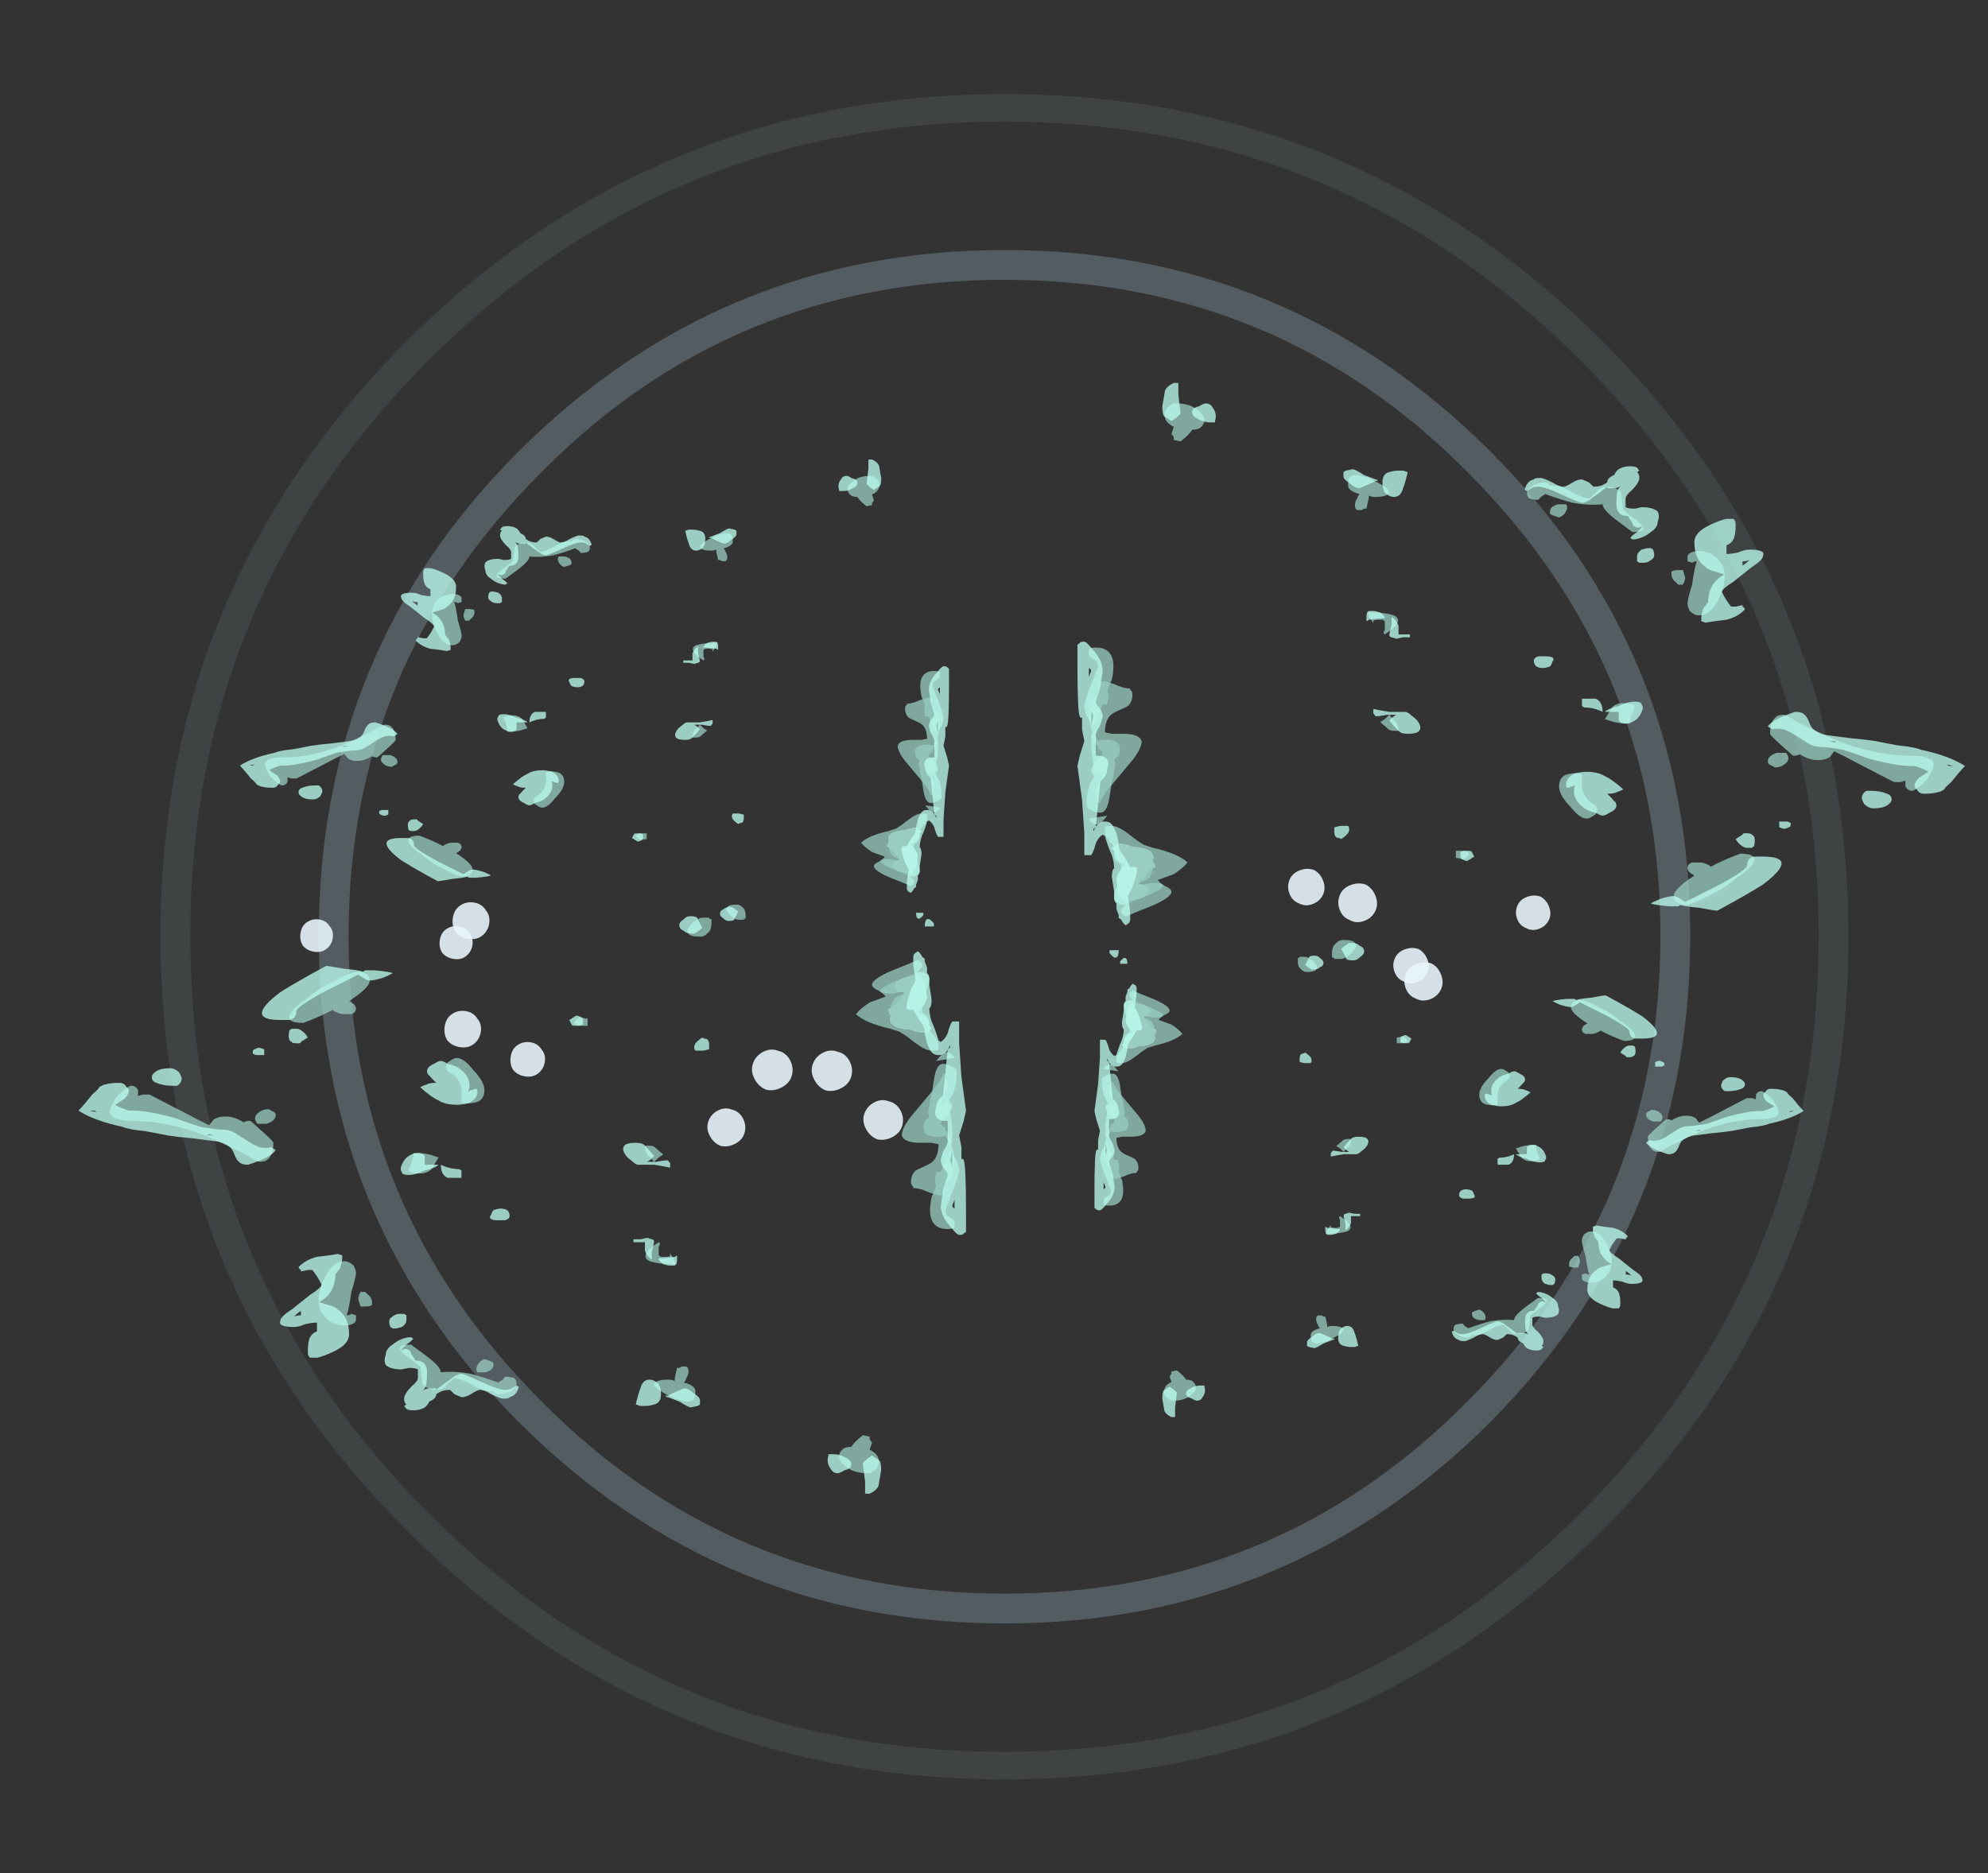 <?xml version="1.0" encoding="UTF-8" standalone="no"?>
<svg xmlns:ffdec="https://www.free-decompiler.com/flash" xmlns:xlink="http://www.w3.org/1999/xlink" ffdec:objectType="frame" height="226.35px" width="240.15px" xmlns="http://www.w3.org/2000/svg">
  <rect width="100%" height="100%" fill="#333333" stroke="none"/>
  <g transform="matrix(1.0, 0.0, 0.0, 1.0, 121.35, 142.5)">
    <use ffdec:characterId="411" height="36.75" transform="matrix(5.541, 0.0, 0.0, 5.541, -101.961, -131.13)" width="36.8" xlink:href="#shape0"/>
    <use ffdec:characterId="329" height="19.35" transform="matrix(0.0, 3.533, -5.541, 0.0, 116.023, -96.231)" width="19.75" xlink:href="#shape1"/>
    <use ffdec:characterId="329" height="19.35" transform="matrix(0.0, -2.823, -4.427, 0.0, 96.522, 28.725)" width="19.75" xlink:href="#shape1"/>
    <use ffdec:characterId="329" height="19.35" transform="matrix(0.0, -3.533, 5.541, 0.0, -111.873, 37.981)" width="19.75" xlink:href="#shape1"/>
    <use ffdec:characterId="329" height="19.35" transform="matrix(0.0, 2.823, 4.427, 0.0, -92.371, -86.975)" width="19.75" xlink:href="#shape1"/>
    <use ffdec:characterId="79" height="2.3" transform="matrix(0.682, 1.871, -1.871, 0.682, 51.967, -26.836)" width="2.3" xlink:href="#shape2"/>
    <use ffdec:characterId="79" height="2.3" transform="matrix(0.614, 1.684, -1.684, 0.614, 65.081, -34.843)" width="2.3" xlink:href="#shape2"/>
    <use ffdec:characterId="79" height="2.3" transform="matrix(0.691, 1.894, -1.894, 0.691, 44.034, -36.372)" width="2.3" xlink:href="#shape2"/>
    <use ffdec:characterId="79" height="2.3" transform="matrix(0.633, 1.735, -1.735, 0.633, 50.368, -28.523)" width="2.3" xlink:href="#shape2"/>
    <use ffdec:characterId="79" height="2.3" transform="matrix(0.649, 1.781, -1.781, 0.649, 37.751, -38.095)" width="2.3" xlink:href="#shape2"/>
    <use ffdec:characterId="79" height="2.3" transform="matrix(-0.991, -1.861, 1.861, -0.991, -29.05, -9.971)" width="2.3" xlink:href="#shape2"/>
    <use ffdec:characterId="79" height="2.3" transform="matrix(-0.925, -1.737, 1.737, -0.925, -34.533, -3.239)" width="2.3" xlink:href="#shape2"/>
    <use ffdec:characterId="79" height="2.3" transform="matrix(-0.985, -1.849, 1.849, -0.985, -21.844, -9.89)" width="2.3" xlink:href="#shape2"/>
    <use ffdec:characterId="79" height="2.3" transform="matrix(-0.967, -1.815, 1.815, -0.967, -15.626, -4.0)" width="2.3" xlink:href="#shape2"/>
    <use ffdec:characterId="79" height="2.3" transform="matrix(0.296, -1.91, 1.91, 0.296, -66.987, -29.395)" width="2.3" xlink:href="#shape2"/>
    <use ffdec:characterId="79" height="2.3" transform="matrix(0.263, -1.695, 1.695, 0.263, -85.352, -27.803)" width="2.3" xlink:href="#shape2"/>
    <use ffdec:characterId="79" height="2.3" transform="matrix(0.294, -1.896, 1.896, 0.294, -67.969, -16.308)" width="2.3" xlink:href="#shape2"/>
    <use ffdec:characterId="79" height="2.3" transform="matrix(0.266, -1.713, 1.713, 0.266, -68.526, -26.936)" width="2.3" xlink:href="#shape2"/>
    <use ffdec:characterId="79" height="2.3" transform="matrix(0.278, -1.793, 1.793, 0.278, -59.982, -12.758)" width="2.3" xlink:href="#shape2"/>
  </g>
  <defs>
    <g id="shape0" transform="matrix(1.0, 0.0, 0.0, 1.0, 18.4, 18.25)">
      <path d="M0.0 -18.25 Q7.6 -18.25 13.0 -12.9 18.4 -7.5 18.4 0.1 18.4 7.75 13.0 13.1 7.6 18.5 0.0 18.5 -7.6 18.5 -13.0 13.1 -18.4 7.75 -18.4 0.1 -18.4 -7.5 -13.0 -12.9 -7.6 -18.25 0.0 -18.25 M12.55 -12.45 Q7.35 -17.65 0.0 -17.65 -7.35 -17.65 -12.55 -12.45 -17.75 -7.25 -17.75 0.1 -17.75 7.5 -12.55 12.7 -7.35 17.9 0.0 17.9 7.35 17.9 12.55 12.7 17.75 7.5 17.75 0.1 17.75 -7.25 12.55 -12.45" fill="#adcfdd" fill-opacity="0.102" fill-rule="evenodd" stroke="none"/>
      <path d="M0.0 -14.85 Q6.2 -14.85 10.6 -10.45 14.95 -6.1 14.95 0.1 14.95 6.3 10.6 10.7 6.2 15.1 0.0 15.1 -6.2 15.1 -10.6 10.7 -14.95 6.3 -14.95 0.1 -14.95 -6.1 -10.6 -10.45 -6.2 -14.85 0.0 -14.85 M10.1 -10.0 Q5.95 -14.2 0.0 -14.2 -5.95 -14.2 -10.1 -10.0 -14.3 -5.8 -14.3 0.1 -14.3 6.05 -10.1 10.25 -5.95 14.45 0.0 14.45 5.95 14.45 10.1 10.25 14.3 6.05 14.3 0.1 14.3 -5.8 10.1 -10.0" fill="#adcfdd" fill-opacity="0.263" fill-rule="evenodd" stroke="none"/>
    </g>
    <g id="shape1" transform="matrix(1.0, 0.0, 0.0, 1.0, 17.05, 17.5)">
      <path d="M-1.2 1.05 Q-1.5 1.25 -1.7 1.25 L-1.85 1.25 Q-1.9 1.25 -1.9 1.1 -1.9 1.0 -1.75 0.85 -1.65 0.75 -1.4 0.55 L-1.25 0.4 -1.15 0.2 Q-0.95 -0.35 -0.65 -0.55 -0.45 -0.45 -0.25 -0.25 L-0.05 0.1 Q0.05 0.05 0.15 -0.05 0.25 -0.2 0.35 -0.2 0.55 -0.2 0.85 0.25 1.0 0.5 1.2 0.8 L1.15 0.85 Q1.1 0.9 1.0 0.9 0.95 0.9 0.8 0.8 L0.65 0.85 Q0.65 0.8 0.65 0.7 0.65 0.6 0.6 0.5 0.5 0.3 0.3 0.3 0.2 0.3 0.15 0.35 0.1 0.35 0.1 0.4 0.1 0.5 0.05 0.5 -0.2 0.35 -0.4 0.25 -0.45 0.15 -0.5 0.15 -0.6 0.15 -0.7 0.2 -1.15 0.1 -1.2 0.65 -1.3 0.8 -1.3 0.9 -1.3 1.0 -1.25 1.05 L-1.2 1.05 M-2.7 1.4 Q-2.95 1.45 -3.15 1.45 -3.25 1.45 -3.45 1.35 L-3.75 1.3 Q-3.6 1.4 -3.6 1.5 L-3.65 1.5 Q-3.7 1.55 -3.8 1.55 -3.9 1.55 -4.1 1.45 -4.3 1.3 -4.4 1.3 L-4.5 1.35 -4.5 1.4 -4.6 1.4 Q-4.85 1.5 -4.9 1.5 L-4.95 1.5 Q-5.45 1.6 -5.65 1.6 -6.2 1.6 -6.35 1.45 -6.45 1.4 -6.5 1.4 -6.55 1.35 -6.8 1.4 L-6.8 1.35 Q-6.85 1.35 -6.85 1.25 L-6.75 1.05 Q-6.6 0.85 -6.6 0.7 L-6.55 0.7 Q-6.5 0.65 -6.4 0.65 -6.15 0.65 -6.0 0.75 -5.95 0.8 -5.85 0.95 -5.75 1.1 -5.65 1.15 -5.45 1.25 -5.1 1.25 L-5.05 1.1 Q-5.05 0.9 -5.05 0.85 -5.05 0.5 -4.8 0.45 -4.55 0.45 -4.15 0.65 L-3.4 1.05 Q-2.95 1.3 -2.7 1.35 L-2.7 1.4 M-1.95 1.4 Q-1.95 1.55 -2.15 1.6 L-2.25 1.2 Q-1.95 1.35 -1.95 1.4" fill="#98ccc0" fill-opacity="0.753" fill-rule="evenodd" stroke="none"/>
      <path d="M0.65 0.85 Q0.55 0.9 0.45 0.95 L-0.05 1.0 Q-0.25 1.0 -0.5 0.85 L-0.6 0.8 -0.65 0.9 Q-0.75 1.0 -0.95 1.05 L-1.05 1.05 Q-1.1 1.1 -1.15 1.1 L-1.2 1.05 -1.25 1.05 Q-1.3 1.0 -1.3 0.9 -1.3 0.8 -1.2 0.65 -1.15 0.1 -0.7 0.2 -0.6 0.15 -0.5 0.15 -0.45 0.15 -0.4 0.25 -0.2 0.35 0.05 0.5 0.1 0.5 0.1 0.4 0.1 0.35 0.15 0.35 0.2 0.3 0.3 0.3 0.5 0.3 0.6 0.5 0.65 0.6 0.65 0.7 0.65 0.8 0.65 0.85" fill="#bffff0" fill-opacity="0.753" fill-rule="evenodd" stroke="none"/>
      <path d="M0.75 -11.25 Q0.65 -11.15 0.5 -11.15 0.25 -11.15 -0.2 -11.6 L-0.3 -11.5 Q-0.4 -11.45 -0.45 -11.45 -0.6 -11.45 -0.65 -11.55 -0.65 -11.6 -0.65 -11.7 -0.65 -11.8 -0.6 -11.85 -0.55 -11.95 -0.5 -11.95 -0.75 -12.25 -0.95 -12.6 -0.95 -12.95 -0.7 -12.9 -0.45 -12.85 -0.1 -12.5 0.25 -12.25 0.5 -11.9 0.8 -11.55 0.8 -11.4 0.8 -11.35 0.75 -11.25 M2.65 -3.75 Q2.6 -3.75 2.6 -3.7 2.55 -3.7 2.45 -3.7 2.2 -3.7 2.1 -3.8 2.0 -3.85 2.0 -3.95 2.0 -4.15 2.1 -4.2 2.2 -4.25 2.3 -4.2 2.45 -4.15 2.55 -4.05 2.65 -3.95 2.65 -3.9 L2.65 -3.75 M0.1 0.5 Q0.1 0.45 0.1 0.4 L0.05 0.25 Q0.05 -0.5 0.8 0.85 0.8 0.95 0.7 1.0 0.65 1.05 0.55 1.05 0.2 1.05 -0.15 0.85 L-0.2 0.85 Q-0.4 0.9 -0.6 0.9 -0.7 1.05 -0.95 1.05 -1.1 1.05 -1.15 0.85 L-1.15 0.65 Q-1.15 0.45 -1.1 0.35 -1.0 0.2 -0.6 0.2 -0.2 0.2 -0.05 0.35 0.0 0.4 0.05 0.5 L0.1 0.5 M-9.45 -12.05 Q-9.1 -11.9 -9.1 -11.7 -9.1 -11.6 -9.25 -11.5 -9.4 -11.45 -9.5 -11.45 -9.65 -11.45 -10.15 -11.55 -10.7 -11.6 -10.95 -11.65 -10.95 -11.6 -10.9 -11.55 L-10.95 -11.45 -11.1 -11.45 Q-11.25 -11.45 -11.3 -11.65 -11.3 -12.0 -10.95 -12.15 -10.7 -12.3 -10.2 -12.25 -9.8 -12.2 -9.45 -12.05 M-4.1 -16.8 Q-3.95 -16.85 -3.7 -16.75 -3.5 -16.7 -3.3 -16.55 -3.1 -16.4 -3.1 -16.35 -3.1 -16.25 -3.25 -16.2 L-3.45 -16.2 -3.4 -16.1 Q-3.4 -16.05 -3.4 -15.95 L-4.05 -15.15 Q-4.3 -14.85 -4.45 -14.65 -4.35 -14.6 -4.25 -14.55 -4.15 -14.45 -4.15 -14.3 -4.15 -14.1 -4.35 -13.9 -4.3 -13.85 -4.3 -13.75 L-4.65 -13.5 Q-5.0 -13.25 -5.05 -13.25 -5.5 -13.25 -5.65 -13.4 -5.7 -13.45 -5.7 -13.55 -5.7 -13.6 -5.45 -13.85 -5.15 -14.25 -5.0 -14.45 -4.3 -15.4 -4.3 -16.35 -4.3 -16.7 -4.1 -16.8 M-3.9 -13.35 L-3.95 -13.3 Q-4.0 -13.2 -4.1 -13.2 -4.3 -13.2 -4.4 -13.4 -4.4 -13.45 -4.4 -13.6 -4.2 -13.7 -4.05 -13.6 -3.9 -13.5 -3.9 -13.35 M-12.45 -10.25 Q-12.3 -10.4 -12.2 -10.45 -11.95 -10.6 -11.95 -10.25 L-12.3 -9.95 Q-12.7 -9.6 -12.9 -9.6 -12.85 -9.3 -12.95 -8.95 -13.05 -8.7 -13.25 -8.35 L-13.15 -8.25 -13.05 -8.2 Q-13.05 -8.1 -13.1 -8.0 -13.15 -7.95 -13.3 -7.95 -13.45 -7.95 -13.6 -8.15 L-13.65 -8.3 Q-13.65 -8.45 -13.5 -8.45 -13.55 -8.45 -13.55 -8.5 -13.55 -8.7 -13.3 -8.95 -13.1 -9.2 -13.1 -9.3 -13.1 -9.35 -13.15 -9.35 L-13.3 -9.45 Q-13.5 -9.55 -13.5 -9.7 -13.5 -9.9 -13.3 -10.0 L-12.7 -10.05 -12.45 -10.25 M-12.5 -8.55 Q-12.55 -8.45 -12.6 -8.45 -12.8 -8.45 -12.85 -8.55 -12.9 -8.6 -12.9 -8.65 L-12.9 -8.8 Q-12.8 -8.85 -12.65 -8.8 -12.5 -8.75 -12.45 -8.65 L-12.5 -8.55 M-13.1 -4.5 L-12.75 -4.45 -12.75 -4.4 -12.7 -4.35 -12.7 -4.25 Q-12.75 -4.2 -12.85 -4.2 -13.0 -4.2 -13.1 -4.25 -13.15 -4.25 -13.25 -4.3 -13.35 -4.05 -13.55 -4.05 -13.75 -4.05 -13.85 -4.1 -13.9 -4.15 -13.9 -4.2 -13.9 -4.3 -13.8 -4.5 -13.65 -4.7 -13.55 -4.8 -13.4 -4.95 -13.3 -4.95 -13.15 -4.9 -13.15 -4.65 -13.15 -4.55 -13.2 -4.5 L-13.1 -4.5 M-15.55 -0.85 Q-15.45 -0.8 -15.45 -0.65 -15.3 -0.6 -15.05 -0.4 L-15.1 -0.25 -15.2 -0.25 -15.3 -0.2 -15.55 -0.25 Q-15.7 -0.05 -15.95 -0.05 -16.2 -0.05 -16.3 -0.2 -16.35 -0.2 -16.35 -0.3 -16.35 -0.55 -16.2 -0.7 -16.05 -0.85 -15.9 -0.9 -15.7 -0.95 -15.55 -0.85 M-2.3 -9.45 Q-2.25 -9.4 -2.2 -9.35 -2.15 -9.3 -2.15 -9.25 -2.15 -9.1 -2.55 -8.9 -2.95 -8.65 -3.25 -8.65 -3.55 -8.65 -3.65 -8.8 -3.7 -8.9 -3.7 -9.0 -3.7 -9.15 -3.65 -9.15 L-3.2 -9.15 Q-2.85 -9.2 -2.7 -9.35 -2.55 -9.55 -2.3 -9.45 M-5.4 -10.2 Q-5.4 -10.15 -5.4 -10.1 -5.4 -10.0 -5.45 -9.85 L-5.55 -9.65 -5.95 -9.8 Q-6.1 -9.9 -6.1 -10.05 -6.1 -10.2 -6.05 -10.25 -6.05 -10.3 -5.95 -10.3 -5.65 -10.2 -5.45 -10.2 L-5.4 -10.2 M-0.75 -6.55 L-0.8 -6.45 -0.8 -6.4 -1.05 -6.4 -1.05 -6.45 Q-1.05 -6.55 -1.05 -6.6 -1.0 -6.65 -0.95 -6.7 -0.8 -6.65 -0.75 -6.55 M-10.15 -11.25 L-10.3 -11.15 Q-10.4 -11.1 -10.5 -11.1 L-10.6 -11.1 Q-10.65 -11.15 -10.65 -11.25 L-10.65 -11.35 -10.4 -11.4 Q-10.3 -11.4 -10.15 -11.35 L-10.15 -11.25 M-8.6 -4.85 L-8.9 -4.85 -8.95 -4.8 -8.95 -4.7 Q-8.95 -4.6 -8.9 -4.6 L-8.8 -4.6 Q-8.85 -4.6 -8.95 -4.55 -9.05 -4.5 -9.15 -4.5 L-9.2 -4.45 -9.2 -4.55 Q-9.2 -4.85 -9.1 -5.05 -8.9 -5.3 -8.45 -4.85 -8.5 -4.8 -8.6 -4.85 M-5.15 -5.15 Q-5.15 -5.1 -5.15 -5.05 -5.15 -4.95 -5.25 -4.9 L-5.45 -4.75 -5.55 -4.85 -5.7 -4.95 Q-5.6 -5.0 -5.45 -5.1 -5.3 -5.15 -5.2 -5.15 L-5.15 -5.15 M-2.35 1.35 Q-2.35 1.45 -2.45 1.55 -2.5 1.65 -2.65 1.65 -3.2 1.65 -3.55 1.5 L-3.65 1.45 Q-3.75 1.5 -3.95 1.5 L-4.5 1.55 -5.05 1.55 -5.1 1.5 Q-4.95 1.45 -4.8 1.4 -4.85 1.35 -4.85 1.3 -4.85 1.0 -4.7 0.95 -4.55 0.9 -4.3 0.95 -4.25 1.0 -4.15 1.05 -4.05 1.0 -3.8 1.05 -3.65 1.05 -3.4 1.1 L-2.9 1.15 Q-2.35 1.2 -2.35 1.35 M-6.05 1.3 Q-5.5 1.45 -5.35 1.5 -5.45 1.55 -5.65 1.65 -5.9 1.7 -6.0 1.7 -6.15 1.7 -6.75 1.55 L-7.35 1.4 Q-7.55 1.4 -7.6 1.5 -7.7 1.6 -7.8 1.6 L-7.95 1.6 Q-8.0 1.55 -8.0 1.45 -8.0 0.95 -6.9 1.1 -6.75 1.15 -6.5 1.2 -6.4 1.15 -6.1 1.2 L-6.05 1.2 Q-6.05 1.25 -6.05 1.3" fill="#98ccc0" fill-opacity="0.753" fill-rule="evenodd" stroke="none"/>
      <path d="M0.7 -12.45 L1.0 -12.1 Q1.0 -12.05 0.9 -11.7 0.85 -11.35 0.8 -11.3 L0.85 -11.25 Q0.85 -11.15 0.85 -11.05 0.8 -10.7 0.75 -10.65 0.7 -10.7 0.6 -10.85 0.5 -11.05 0.5 -11.15 0.5 -11.2 0.6 -11.3 0.65 -11.35 0.7 -11.4 L0.15 -12.1 Q-0.4 -12.75 -0.55 -12.75 -0.8 -12.75 -0.85 -12.9 -0.85 -13.0 -0.85 -13.1 -0.85 -13.9 0.1 -13.1 0.35 -12.85 0.7 -12.45 M2.6 -4.0 L2.3 -3.9 Q2.1 -4.05 2.1 -4.1 2.1 -4.25 2.2 -4.3 2.25 -4.4 2.4 -4.4 2.5 -4.4 2.6 -4.3 2.7 -4.25 2.7 -4.15 2.7 -4.0 2.6 -4.0 M2.6 1.05 Q2.55 1.1 2.45 1.15 L2.35 1.15 2.35 0.95 Q2.55 0.95 2.6 1.0 L2.6 1.05 M1.3 0.7 Q1.4 0.7 1.45 0.75 L1.5 0.8 Q1.45 0.85 1.3 0.9 L1.25 0.95 Q1.2 0.95 1.15 0.95 L0.95 1.0 0.75 1.0 Q0.7 1.05 0.55 1.05 L0.35 1.05 -0.15 1.1 Q-0.4 1.1 -0.45 1.05 -0.65 1.05 -0.9 1.1 -1.25 1.2 -1.55 1.25 L-1.6 1.3 Q-1.5 1.4 -1.3 1.45 -1.0 1.5 -0.9 1.55 L-0.9 1.7 -1.65 1.7 -2.8 1.75 -3.95 1.85 -4.3 1.8 -4.8 1.7 -5.2 1.75 -5.6 1.75 Q-5.6 1.8 -5.65 1.8 -5.8 1.85 -7.45 1.85 L-8.1 1.85 -8.15 1.8 Q-8.2 1.8 -8.2 1.7 -8.2 1.65 -7.9 1.5 -7.55 1.3 -7.2 1.3 L-6.65 1.35 -6.15 1.45 Q-6.05 1.45 -5.9 1.35 -5.75 1.3 -5.65 1.3 -5.6 1.3 -5.35 1.35 -5.1 1.45 -5.0 1.45 -4.55 1.45 -4.3 1.45 L-4.3 1.4 Q-4.3 1.25 -4.15 1.2 -4.05 1.15 -3.85 1.2 -3.65 1.2 -3.5 1.3 -3.45 1.35 -3.4 1.35 L-1.85 1.45 -1.8 1.5 -1.7 1.5 Q-1.95 1.45 -2.0 1.35 -2.05 1.35 -2.05 1.25 -2.05 1.15 -1.95 1.1 -1.85 1.05 -1.65 1.0 L-1.3 0.95 Q-1.05 0.95 -0.9 0.85 -0.65 0.75 -0.5 0.7 L-0.5 0.6 -0.45 0.55 Q-0.25 0.55 0.2 0.65 0.35 0.7 0.5 0.75 0.95 0.7 1.1 0.7 L1.3 0.7 M-10.95 -12.65 L-10.8 -12.65 Q-10.9 -12.75 -11.0 -12.8 -10.95 -12.75 -10.95 -12.65 M-10.75 -12.85 L-10.25 -12.45 Q-10.0 -12.2 -9.9 -12.2 L-9.75 -12.25 Q-9.6 -12.3 -9.4 -12.4 -9.4 -12.45 -9.4 -12.5 L-9.45 -12.65 -9.4 -12.65 Q-9.35 -12.7 -9.3 -12.7 -9.05 -12.55 -8.95 -12.3 -8.9 -12.0 -8.85 -11.85 L-8.9 -11.75 -8.85 -11.75 Q-8.9 -11.75 -9.0 -11.75 -9.15 -11.75 -9.35 -11.8 L-9.55 -11.9 Q-10.15 -11.9 -10.45 -12.2 L-10.5 -12.25 -10.6 -12.05 Q-10.65 -11.9 -10.75 -11.85 -11.0 -11.6 -11.6 -11.6 -11.95 -11.6 -12.2 -11.95 -12.35 -12.15 -12.4 -12.3 L-12.4 -12.45 Q-12.35 -12.5 -12.2 -12.5 -11.85 -12.5 -11.7 -12.45 -11.55 -12.4 -11.5 -12.3 L-11.2 -12.3 Q-11.2 -12.4 -11.25 -12.55 -11.35 -12.7 -11.35 -12.8 -11.35 -13.15 -11.15 -13.1 -11.0 -13.1 -10.75 -12.85 M-3.0 -16.6 Q-3.0 -16.5 -3.15 -16.45 -3.2 -16.4 -3.25 -16.4 -3.4 -16.4 -3.55 -16.5 L-3.75 -16.7 Q-3.85 -16.6 -3.95 -16.4 L-3.95 -16.3 Q-3.95 -16.0 -4.2 -15.4 -4.35 -15.15 -4.5 -14.85 -4.6 -14.5 -4.6 -14.35 -4.6 -14.2 -4.75 -14.05 L-5.0 -13.8 Q-5.15 -13.65 -5.2 -13.55 -5.25 -13.4 -5.2 -13.3 L-5.3 -13.2 Q-5.55 -13.3 -5.8 -13.8 -5.8 -13.95 -5.7 -14.0 -5.65 -14.05 -5.45 -14.1 -5.25 -14.15 -5.2 -14.2 -5.05 -14.3 -5.0 -14.5 L-4.9 -15.0 Q-4.85 -15.35 -4.8 -15.55 -4.75 -15.7 -4.65 -16.05 -4.6 -16.4 -4.5 -16.55 -4.3 -17.15 -3.95 -17.5 -3.7 -17.35 -3.4 -17.2 -3.2 -17.05 -3.15 -17.05 -3.05 -16.95 -3.05 -16.9 -3.0 -16.8 -3.0 -16.6 M-2.65 -15.3 Q-2.8 -15.25 -2.85 -15.25 -3.0 -15.25 -3.1 -15.35 -3.1 -15.4 -3.1 -15.45 -3.1 -15.65 -3.0 -15.8 -2.95 -15.9 -2.8 -15.9 -2.7 -15.9 -2.6 -15.8 -2.5 -15.7 -2.5 -15.5 -2.5 -15.4 -2.65 -15.3 M-3.95 -17.15 L-3.95 -17.25 -4.0 -17.1 -3.95 -17.15 M-4.8 -14.7 L-4.8 -14.55 -4.75 -14.65 -4.8 -14.7 M-2.05 -13.45 Q-2.05 -13.5 -2.05 -13.6 -2.05 -13.65 -2.0 -13.7 L-1.95 -13.7 Q-1.85 -13.7 -1.85 -13.65 -1.8 -13.6 -1.8 -13.55 L-1.85 -13.45 Q-1.9 -13.45 -1.95 -13.45 L-2.05 -13.45 M-1.65 -12.7 Q-1.65 -12.85 -1.6 -12.85 -1.55 -12.95 -1.2 -12.9 L-1.15 -12.85 Q-1.15 -12.8 -1.15 -12.75 -1.15 -12.7 -1.2 -12.65 -1.3 -12.55 -1.45 -12.5 L-1.6 -12.65 Q-1.65 -12.65 -1.65 -12.7 M-12.65 -10.8 Q-12.5 -10.85 -12.3 -10.8 -12.1 -10.8 -11.95 -10.65 -11.75 -10.5 -11.7 -10.3 L-11.7 -10.25 -11.75 -10.2 Q-11.85 -10.25 -11.95 -10.35 L-12.1 -10.45 -12.15 -10.45 -12.1 -10.4 -12.1 -10.35 Q-12.15 -10.25 -12.25 -10.25 L-12.5 -10.15 Q-12.5 -10.05 -12.55 -10.0 -12.65 -9.9 -12.9 -9.9 -13.35 -9.9 -13.45 -9.95 L-13.55 -10.0 Q-13.45 -9.95 -13.45 -9.85 L-13.45 -9.7 -13.5 -9.7 Q-13.25 -9.5 -13.15 -9.4 -12.95 -9.25 -12.95 -9.15 -12.95 -9.1 -13.2 -8.75 -13.5 -8.35 -13.5 -8.2 -13.5 -8.1 -13.45 -8.05 L-13.35 -7.95 -13.4 -7.9 Q-13.7 -7.95 -13.75 -8.1 -13.8 -8.1 -13.8 -8.25 -13.8 -8.3 -13.65 -8.5 -13.5 -8.65 -13.5 -8.75 -13.5 -8.8 -13.65 -8.95 -13.75 -9.05 -13.75 -9.15 L-13.65 -9.3 -13.5 -9.4 Q-13.5 -9.55 -13.6 -9.65 L-13.65 -9.7 Q-13.8 -9.7 -13.9 -9.85 -14.05 -9.9 -14.1 -9.95 -14.2 -10.05 -14.2 -10.2 -14.2 -10.3 -14.15 -10.35 L-14.05 -10.4 -14.0 -10.35 Q-13.95 -10.4 -13.8 -10.4 -13.65 -10.4 -13.4 -10.25 -13.2 -10.1 -13.1 -10.1 L-12.8 -10.1 Q-12.75 -10.15 -12.75 -10.3 L-12.8 -10.45 Q-12.8 -10.7 -12.65 -10.8 M-13.7 -4.65 Q-13.65 -4.6 -13.55 -4.45 L-13.45 -4.3 Q-13.45 -4.2 -13.6 -4.1 -13.75 -3.95 -13.85 -3.95 -13.95 -3.95 -14.0 -3.95 L-14.05 -4.0 -14.1 -4.15 Q-14.1 -4.2 -13.9 -4.4 L-13.75 -4.65 Q-13.75 -4.7 -13.7 -4.7 L-13.7 -4.65 M-13.3 -4.85 Q-13.45 -4.8 -13.65 -4.8 -13.95 -4.8 -14.0 -4.95 -14.05 -5.05 -14.05 -5.15 L-14.05 -5.25 -14.0 -5.35 Q-13.65 -5.3 -13.45 -5.25 -13.15 -5.2 -13.15 -5.05 -13.15 -4.95 -13.3 -4.85 M-17.05 -0.35 L-16.65 -0.35 -16.0 -0.4 -15.85 -0.3 -15.75 -0.2 -15.9 -0.05 Q-15.95 0.0 -16.25 0.0 L-16.7 -0.05 Q-16.9 -0.05 -17.05 -0.25 L-17.05 -0.35 M-15.7 -1.15 L-15.7 -1.05 Q-15.7 -0.9 -15.8 -0.8 -15.9 -0.65 -16.05 -0.65 -16.2 -0.65 -16.25 -0.8 -16.35 -0.9 -16.35 -0.95 -16.35 -1.05 -16.2 -1.1 -16.0 -1.2 -15.75 -1.15 L-15.7 -1.15 M-3.0 -9.7 Q-2.85 -9.8 -2.75 -9.85 -2.7 -9.9 -2.6 -9.9 -2.45 -9.9 -2.35 -9.75 -2.25 -9.65 -2.25 -9.6 -2.25 -9.55 -2.35 -9.45 -2.4 -9.3 -2.5 -9.2 -2.85 -8.9 -3.3 -9.0 L-3.25 -8.95 Q-3.25 -8.9 -3.2 -8.85 -3.2 -8.8 -3.3 -8.8 -3.55 -8.8 -3.7 -9.0 -3.75 -9.15 -3.75 -9.25 -3.75 -9.5 -3.6 -9.65 -3.5 -9.8 -3.15 -10.05 -3.1 -10.0 -3.05 -9.9 -3.0 -9.85 -3.0 -9.7 M-5.8 -10.45 Q-5.6 -10.4 -5.5 -10.3 -5.4 -10.2 -5.4 -10.1 -5.4 -10.0 -5.5 -9.95 L-5.8 -9.95 Q-5.8 -9.85 -5.8 -9.8 -5.8 -9.7 -5.8 -9.65 -5.9 -9.7 -6.0 -9.95 -6.15 -10.15 -6.15 -10.3 -6.15 -10.45 -6.05 -10.45 -5.95 -10.5 -5.8 -10.45 M-6.0 -9.15 L-6.1 -9.15 Q-6.2 -9.15 -6.25 -9.15 L-6.25 -9.45 Q-6.15 -9.6 -5.8 -9.6 -5.95 -9.4 -5.95 -9.2 L-6.0 -9.15 M-0.75 -6.7 L-0.7 -6.65 Q-0.7 -6.6 -0.75 -6.55 -0.8 -6.5 -0.85 -6.5 L-1.0 -6.5 Q-1.05 -6.55 -1.05 -6.65 -1.05 -6.75 -1.0 -6.75 L-0.85 -6.8 Q-0.8 -6.75 -0.75 -6.7 M-11.35 -10.7 Q-11.15 -10.75 -11.05 -10.7 -10.9 -10.6 -10.9 -10.5 L-10.9 -10.4 -10.95 -10.35 Q-11.0 -10.35 -11.1 -10.35 -11.25 -10.35 -11.35 -10.45 -11.4 -10.55 -11.4 -10.6 L-11.4 -10.65 -11.35 -10.7 M-7.55 -8.1 Q-7.65 -8.1 -7.7 -8.2 L-7.7 -8.35 Q-7.7 -8.6 -7.5 -8.5 -7.45 -8.5 -7.35 -8.45 -7.3 -8.35 -7.3 -8.3 -7.3 -8.1 -7.55 -8.1 M-8.35 -5.25 L-8.3 -5.1 -8.35 -5.0 Q-8.35 -4.95 -8.45 -4.95 L-8.8 -5.0 Q-8.95 -5.0 -9.05 -5.0 -8.95 -5.1 -8.75 -5.15 L-8.45 -5.15 Q-8.45 -5.2 -8.45 -5.25 L-8.45 -5.4 -8.35 -5.4 Q-8.35 -5.35 -8.35 -5.25 M-8.95 -4.5 L-8.9 -4.45 Q-8.95 -4.45 -9.05 -4.45 -9.2 -4.45 -9.25 -4.5 L-9.25 -4.6 Q-9.25 -4.65 -9.2 -4.75 -9.1 -4.85 -9.0 -4.85 -9.0 -4.7 -8.95 -4.5 M-1.85 -3.75 Q-1.9 -3.85 -1.9 -3.9 L-1.9 -4.05 Q-1.8 -4.1 -1.65 -4.05 -1.55 -4.0 -1.45 -3.9 -1.5 -3.85 -1.5 -3.8 -1.55 -3.75 -1.7 -3.75 L-1.85 -3.75 M-5.05 -5.35 Q-5.05 -5.2 -5.15 -5.15 -5.3 -5.05 -5.5 -4.95 -5.6 -5.0 -5.65 -5.05 L-5.7 -5.1 -5.7 -4.9 Q-5.65 -4.75 -5.65 -4.65 L-5.75 -4.6 Q-5.85 -4.6 -5.9 -4.6 -5.85 -4.75 -5.8 -4.95 L-5.8 -5.3 Q-5.8 -5.35 -5.65 -5.45 -5.55 -5.55 -5.4 -5.6 -5.25 -5.65 -5.15 -5.6 -5.05 -5.55 -5.05 -5.35 M-5.65 1.5 L-5.85 1.55 -5.35 1.55 -5.65 1.5 M-7.2 1.55 Q-7.25 1.55 -7.3 1.6 L-7.0 1.6 -7.2 1.55" fill="#bdfff0" fill-opacity="0.753" fill-rule="evenodd" stroke="none"/>
    </g>
    <g id="shape2" transform="matrix(1.0, 0.0, 0.0, 1.0, 1.15, 1.15)">
      <path d="M0.8 -0.85 Q1.15 -0.5 1.15 0.0 1.15 0.5 0.8 0.8 0.5 1.15 0.0 1.15 -0.5 1.15 -0.85 0.8 -1.15 0.5 -1.15 0.0 -1.15 -0.5 -0.85 -0.85 -0.5 -1.15 0.0 -1.15 0.5 -1.15 0.8 -0.85" fill="#e8f6fb" fill-opacity="0.886" fill-rule="evenodd" stroke="none"/>
    </g>
  </defs>
</svg>
